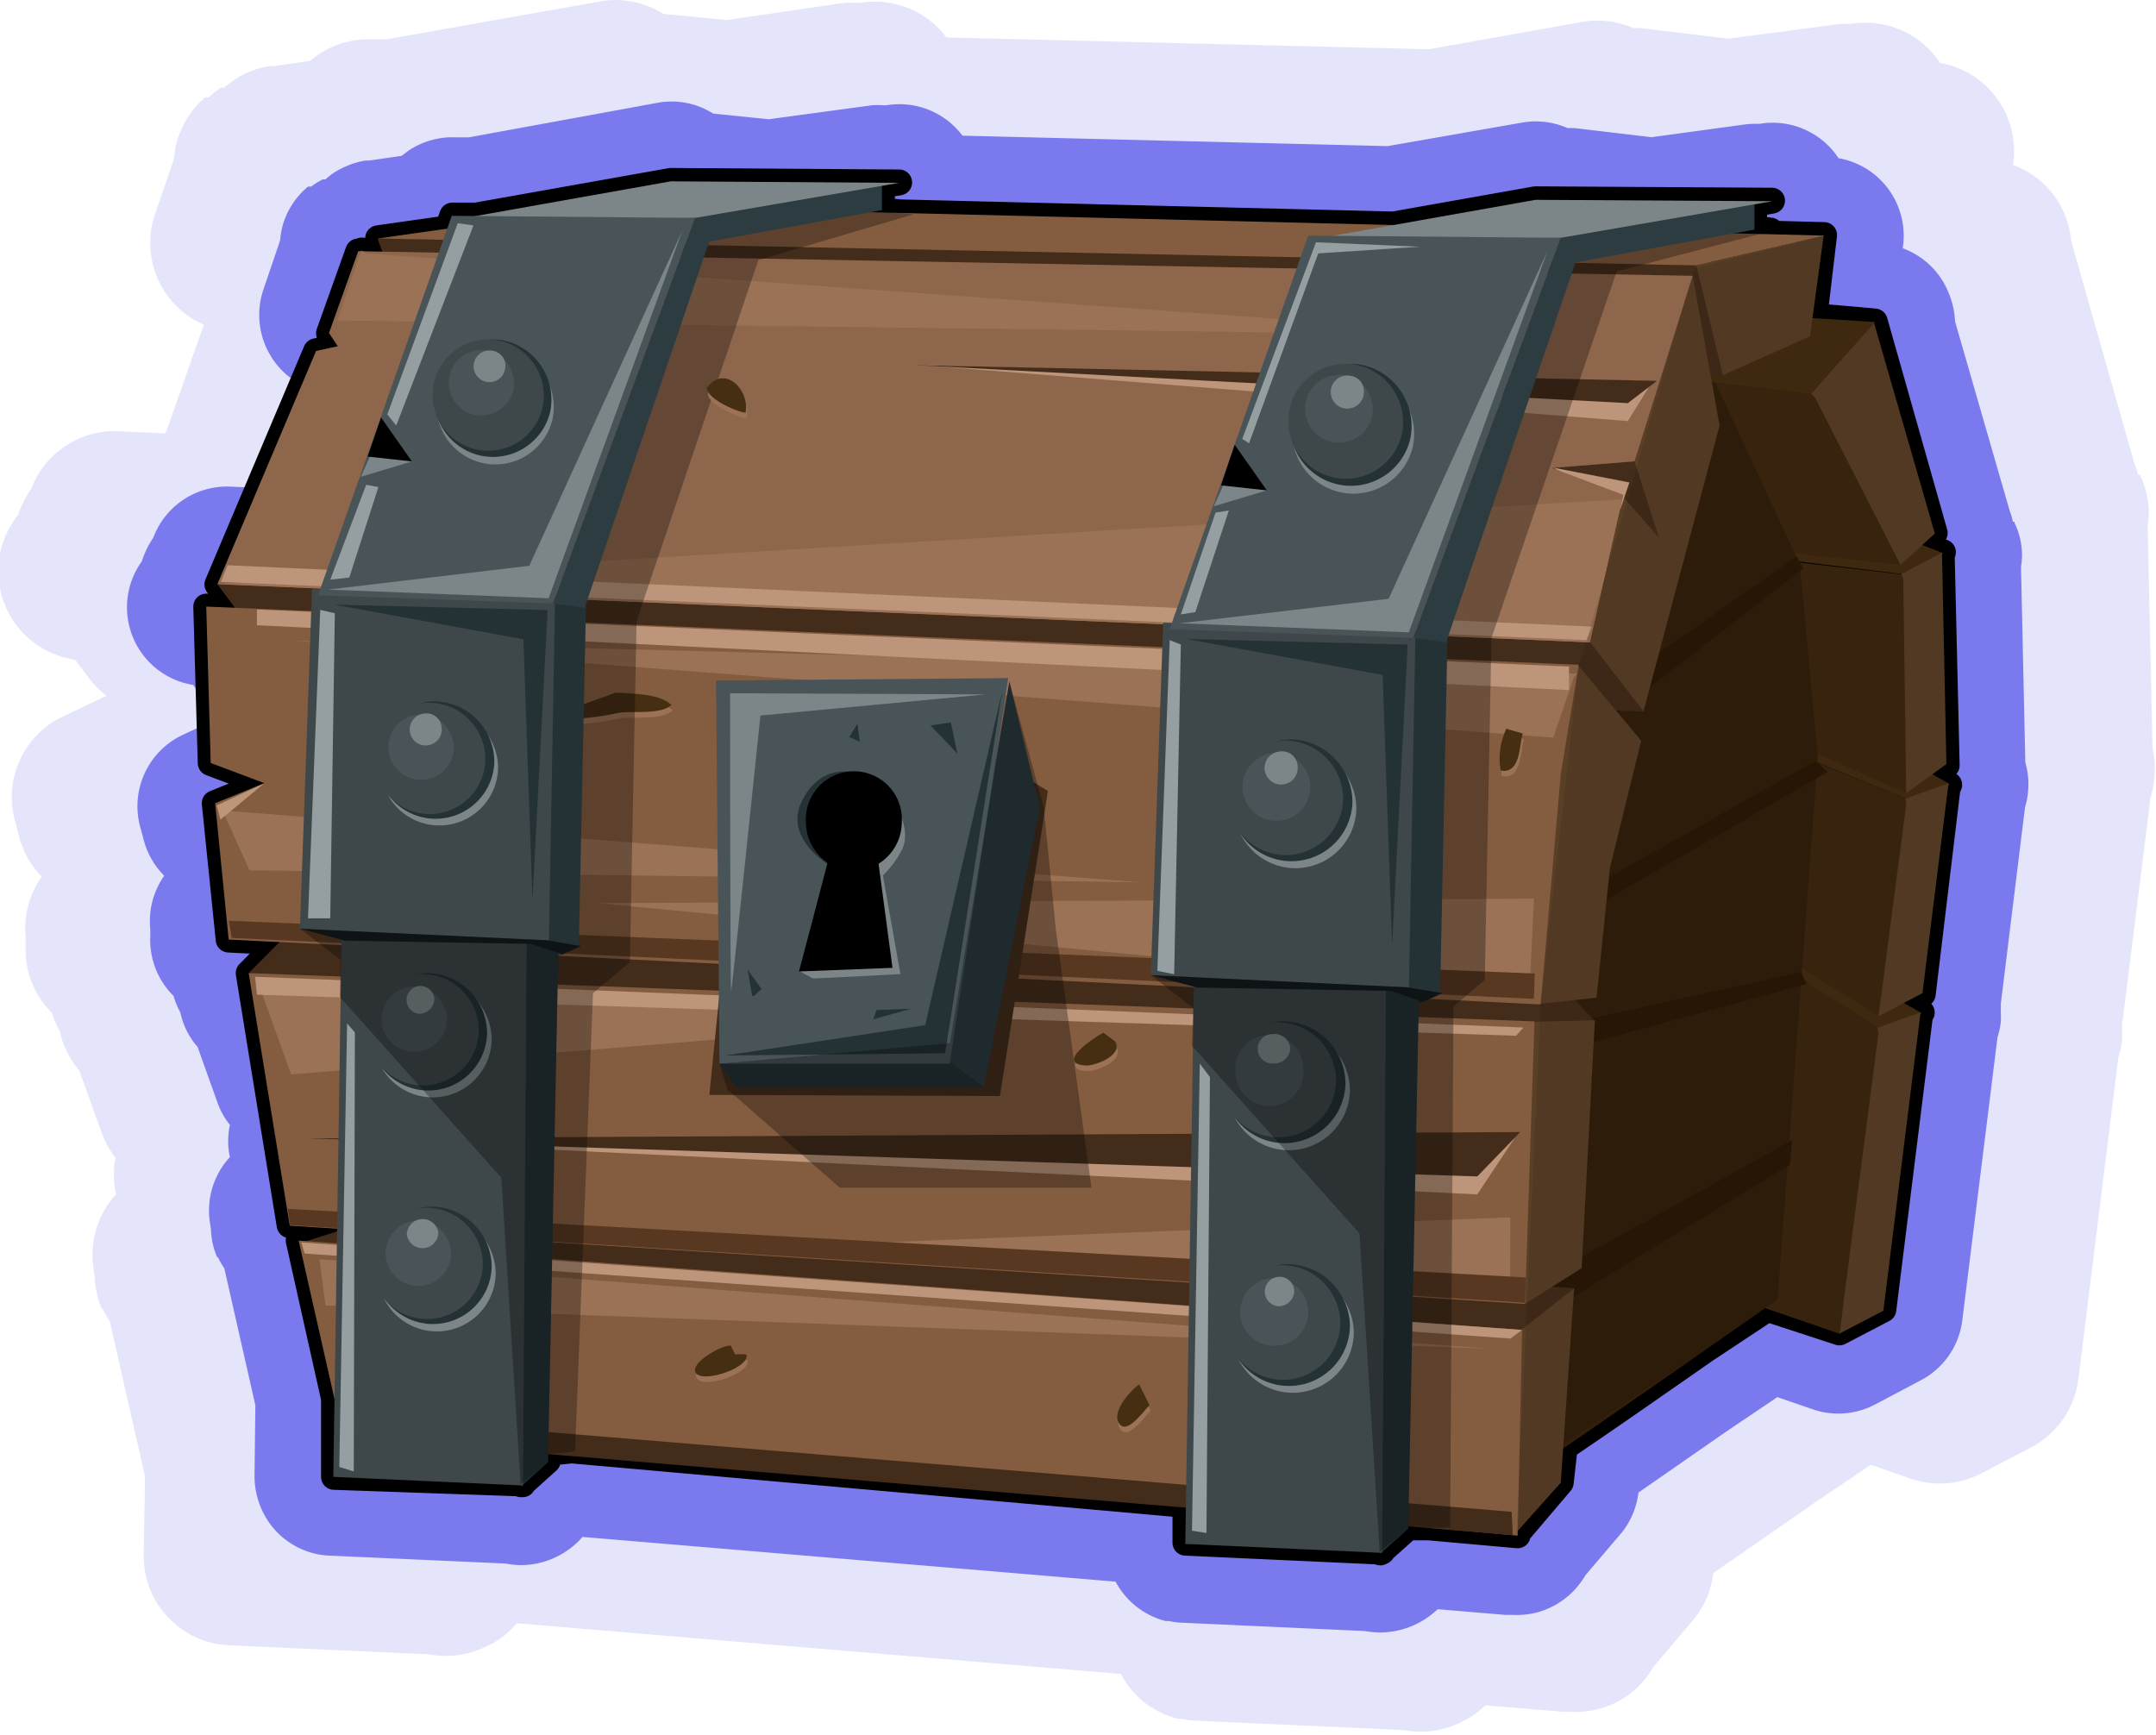 <svg xmlns="http://www.w3.org/2000/svg" viewBox="0 0 154.92 124.68"><defs><style>.cls-1,.cls-2{fill:#7b79ef;}.cls-2{opacity:0.2;}.cls-3{stroke:#000;stroke-linecap:round;stroke-linejoin:round;stroke-width:1.86px;}.cls-4{fill:#452e12;}.cls-5{fill:#3d270f;}.cls-6{fill:#5a3f27;}.cls-7{fill:#331f0b;}.cls-8{fill:#2b1807;}.cls-9{fill:#442c1b;}.cls-10{fill:#845d40;}.cls-11{fill:#9b7256;}.cls-12{fill:#bc957a;}.cls-13{fill:#8e664c;}.cls-14{fill:#593821;}.cls-15{opacity:0.3;}.cls-16{fill:#243235;}.cls-17{fill:#3e4749;}.cls-18{fill:#2c3c41;}.cls-19{fill:#7c8689;}.cls-20{fill:#485458;}.cls-21{fill:#141d1e;}.cls-22{fill:#959ea0;}.cls-23{opacity:0.1;}</style></defs><title>Asset 5</title><g id="Layer_2" data-name="Layer 2"><g id="Layer_19" data-name="Layer 19"><path class="cls-1" d="M145.53,54.8v0l-.31-14.07a6,6,0,0,0,.07-.73h0v0a2.44,2.44,0,0,0,0-.27,5.47,5.47,0,0,0-.54-2.17.64.64,0,0,0,0-.07h-.13a.93.93,0,0,0,0-.1l0,0a5.2,5.2,0,0,0-.21-.67l-3.93-13.62A6,6,0,0,0,140,21a5.64,5.64,0,0,0-3.28-3.16,5.37,5.37,0,0,0,.07-.9,5.65,5.65,0,0,0-4.68-5.57,5.67,5.67,0,0,0-5.69-2.47l-.15,0a6,6,0,0,0-.94.05l-6.66.91-5.5-.65a4.55,4.55,0,0,0-.52,0,5.68,5.68,0,0,0-3.28-.4L99.71,10.5l-15.55-.38h0l-15-.37a5.67,5.67,0,0,0-5.5-2.18l-.13,0a5.56,5.56,0,0,0-.91,0l-7.38,1-4-.41a5.57,5.57,0,0,0-4-.77L33.69,9.87h-1a5,5,0,0,0-1.16.08,5.69,5.69,0,0,0-2.24.92l-.43.33-2.35.34h0l-.27,0a5.77,5.77,0,0,0-1.23.35,6.33,6.33,0,0,0-1,.51,5,5,0,0,0-.62.49h-.19a5.13,5.13,0,0,0-.84.52h-.23a5.7,5.7,0,0,0-1.8,2.72h0a6.18,6.18,0,0,0-.2,1.14l-1.21,3.56a5.68,5.68,0,0,0,3.1,7L19.56,35.1l-3-.13a5.65,5.65,0,0,0-5.5,3.55l-.07.16a6,6,0,0,0-.55,1,6.44,6.44,0,0,0-.25.66,5.65,5.65,0,0,0,3.69,8.88l.86,1.16a5.65,5.65,0,0,0,1.14,1.15l-2.75,1.28a5.67,5.67,0,0,0-3.07,6.56l.27,1a5.67,5.67,0,0,0,1.47,2.56,5.7,5.7,0,0,0-1,3.86c0,.16,0,.32,0,.48a5.66,5.66,0,0,0,1.67,4.3l.06.19a5.87,5.87,0,0,0,.43,1,5.54,5.54,0,0,0,1.24,2.48l1.43,4a5.44,5.44,0,0,0,.89,1.6,5.4,5.4,0,0,0,0,2.31h0a5.66,5.66,0,0,0-1.45,4.61l.09.6a5.47,5.47,0,0,0,.45,2h.06v0h0a5.56,5.56,0,0,0,.45.79l2.23,9.84L18.29,106a5.88,5.88,0,0,0,.27,1.83h0A5.72,5.72,0,0,0,19.81,110a5.64,5.64,0,0,0,2.12,1.43h0a5.47,5.47,0,0,0,1.77.36l12.67.57a5.75,5.75,0,0,0,.94.11h.2a5.78,5.78,0,0,0,2.27-.5,5.89,5.89,0,0,0,1.72-1.15h0a4,4,0,0,0,.35-.37l.06,0,38.25,3.21a5.75,5.75,0,0,0,.83,1.17,5.62,5.62,0,0,0,2.17,1.47h0a4.62,4.62,0,0,0,.6.19H84a4.84,4.84,0,0,0,.94.12l13.16.6a6.38,6.38,0,0,0,1,.1h.18a6,6,0,0,0,3.88-1.54h0l.15-.13h0l0,0,4.87.41h.26l.28,0a5.79,5.79,0,0,0,1.91-.23,5.77,5.77,0,0,0,3.29-2.62l2.46-2.89a5.59,5.59,0,0,0,.89-1.39,5.7,5.7,0,0,0,.46-1.66l6.07-4.22.47-.32h0l0,0h0l0,0,3.44-2.32,2.53.87a5.64,5.64,0,0,0,4.09-.15h0l.38-.18L138,99.2a5.64,5.64,0,0,0,3-4.31l2.53-20.35a5.6,5.6,0,0,0,.24-1.12,6.08,6.08,0,0,0,0-.61c0-.13,0-.26,0-.4a2.89,2.89,0,0,0,0-.29L145.51,58a4.94,4.94,0,0,0,.21-1.07A5.5,5.5,0,0,0,145.53,54.8ZM66.84,32l9,.72L57.92,33.76a5.48,5.48,0,0,0,1.27-2.6,5.62,5.62,0,0,0,.09-.57l2.95.09a5.68,5.68,0,0,0,3.2,1.21Z"/><path class="cls-2" d="M154.67,53.79v0l-.35-16a7.58,7.58,0,0,0,.08-.82h0v-.31a6.46,6.46,0,0,0-.61-2.47l0-.07h-.14l-.06-.1,0-.06a6.59,6.59,0,0,0-.25-.75L148.82,17.3a6.39,6.39,0,0,0-4.18-5.45,5.7,5.7,0,0,0,.08-1,6.42,6.42,0,0,0-5.31-6.32A6.42,6.42,0,0,0,133,1.72l-.17,0a6.22,6.22,0,0,0-1.06.06l-7.56,1-6.24-.75-.59,0a6.41,6.41,0,0,0-3.72-.45L102.69,3.54,85.06,3.11h0L68,2.69A6.42,6.42,0,0,0,61.79.21l-.15,0a7.11,7.11,0,0,0-1,0L52.23,1.44,47.66,1A6.38,6.38,0,0,0,43.15.1L27.82,2.82h-1.2A6.58,6.58,0,0,0,22.76,4c-.17.12-.33.25-.49.38l-2.66.38h0l-.3,0a6.53,6.53,0,0,0-1.39.4,6,6,0,0,0-1.09.58,6.4,6.4,0,0,0-.71.55H15.9A6.32,6.32,0,0,0,15,7h-.26a6.47,6.47,0,0,0-2,3.09h0a6.32,6.32,0,0,0-.23,1.3l-1.37,4a6.4,6.4,0,0,0,3.51,7.94l-2.75,7.82-3.36-.16a6.42,6.42,0,0,0-6.24,4l-.08.19a6.76,6.76,0,0,0-.62,1.07,6.13,6.13,0,0,0-.29.75A6.42,6.42,0,0,0,5.39,47.4l1,1.32A6.62,6.62,0,0,0,7.65,50L4.54,51.48a6.41,6.41,0,0,0-3.48,7.44l.3,1.15A6.44,6.44,0,0,0,3,63a6.44,6.44,0,0,0-1.15,4.38,4.89,4.89,0,0,0,0,.55,6.33,6.33,0,0,0,1.9,4.87l.06.22a6.27,6.27,0,0,0,.49,1.09,6.41,6.41,0,0,0,1.4,2.82L7.3,81.38a6.59,6.59,0,0,0,1,1.82,6.12,6.12,0,0,0-.11,1.14,6,6,0,0,0,.15,1.48h0a6.46,6.46,0,0,0-1.63,5.23l.09.68a6.65,6.65,0,0,0,.51,2.32h.07s0,0,0,0h0a5.76,5.76,0,0,0,.51.9l2.53,11.15-.09,5.6a6.55,6.55,0,0,0,.3,2.08h0a6.31,6.31,0,0,0,1.42,2.41,6.52,6.52,0,0,0,2.4,1.63h0a6.3,6.3,0,0,0,2,.41l14.37.65a6.26,6.26,0,0,0,1.07.11h.22a6.35,6.35,0,0,0,2.58-.56,6.28,6.28,0,0,0,2-1.3h0q.21-.21.39-.42l.07-.06,43.39,3.64a6.35,6.35,0,0,0,3.39,3h0c.22.08.45.16.68.22h.24a6.38,6.38,0,0,0,1.08.14l14.92.67a6.74,6.74,0,0,0,1.12.12h.19a6.51,6.51,0,0,0,2.61-.58,6.69,6.69,0,0,0,1.8-1.16h0l.16-.15h.05l0,0,5.53.46.22,0h.07l.31,0a6.4,6.4,0,0,0,4.59-1.61,6.43,6.43,0,0,0,1.31-1.62l2.78-3.28a6.33,6.33,0,0,0,1-1.57,6.65,6.65,0,0,0,.52-1.89l6.89-4.78.53-.37h0l0,0,3.9-2.63,2.88,1a6.36,6.36,0,0,0,4.63-.18h0l.42-.2,3.59-1.87a6.44,6.44,0,0,0,3.39-4.9l2.87-23.08a6.83,6.83,0,0,0,.27-1.27c0-.22,0-.45,0-.68s0-.31,0-.46,0-.22.05-.33l2-16a5.75,5.75,0,0,0,.25-1.22A6.35,6.35,0,0,0,154.67,53.79ZM65.41,27.88l10.22.81L55.3,29.92a6.29,6.29,0,0,0,1.44-3c0-.21.08-.43.1-.65l3.35.11a6.36,6.36,0,0,0,3.63,1.37Z"/><path class="cls-3" d="M138.16,71.43l-1.3.67,1.14.66h0l.09,0-.1,0-2.66,21.34-3.16,1.65L127,94.06,122.56,97c-3.35,2.34-7.55,5.26-10.13,7l-.28,2.53-3.1,3.65v.15l-6.39-.57-1.47,0v0l-1.88,1.68v.06h-.06l-.07.06v-.06l-14-.64,0-2.72-44.1-3.91-1.72.18v.57l-1.8,1.62v.06h-.07l-.06,0v-.06L24,106.13,24,100.5,21.51,89.36h0l-.05-.21.57,0,2.18-.7v-.2l-3.4-.21L17.87,69.93l2.21-2.23-3.65-.18-1-9.8L19,56.28l-3.86-1.45-.32-11.24,2.06.09L15.62,42l7.09-16.76,1.56-.34-.63-.95,2.1-5.88h.2L26,18l.09.06,1.42,0-.34-.94,5-.71.33-.92h1.71L48.2,13l16.41.11-1.24.21V15.1l-.25,0,1.53.16,35.48.87,10.2-1.81,17,.1-1.29.23v1.78l1.18.14-.8.2,4.65.12h0l-.69,5.83,4.33.38,4.31,15.2-.89.85,1.17.45.21.08h0l.1,0-.09.05L139.88,55l-1,.72,1.08.62h0l.1.05-.09,0Z"/><polygon class="cls-4" points="138.09 72.81 134.89 73.84 120.17 64.53 130.35 68.42 138.09 72.81"/><polygon class="cls-5" points="135.14 73.94 120.7 64.79 117.9 90.92 132.17 95.84 135.14 73.94"/><polyline class="cls-6" points="134.98 74.21 132.17 95.84 135.33 94.19 138 72.76 134.89 73.84"/><polygon class="cls-4" points="140.1 56.35 136.9 57.38 122.06 51.32 132.35 51.96 140.1 56.35"/><polygon class="cls-5" points="137.15 57.48 122.59 51.58 119.91 63.54 134.98 73.03 137.15 57.48"/><polyline class="cls-6" points="136.98 57.75 134.98 73.03 138.14 71.37 140.01 56.3 136.9 57.38"/><polygon class="cls-4" points="139.64 39.76 136.62 41.24 120.62 39.31 131.34 36.52 139.64 39.76"/><polygon class="cls-5" points="136.88 41.3 121.19 39.49 120.69 49.77 136.97 57 136.88 41.3"/><polyline class="cls-6" points="136.76 41.59 136.97 57 139.86 54.91 139.54 39.72 136.62 41.24"/><polygon class="cls-5" points="130.41 28.22 121.52 27.15 121.41 38.98 136.56 40.59 130.41 28.22"/><polyline class="cls-6" points="130.41 28.55 136.56 40.59 139.03 38.34 134.64 23.14 130.14 28.28"/><path class="cls-7" d="M110.06,105.58c.49-.16,17.67-12.2,17.67-12.2l2.89-39-1.29-13.81-6.26-13.49L112.79,38l-5,15.9-1.28,17.34-1.12,23.93Z"/><polygon class="cls-8" points="129.1 39.98 114.32 50.33 115.68 51.62 129.58 40.86 129.1 39.98"/><polygon class="cls-8" points="130.46 54.67 112.07 65.03 112.55 66.32 131.34 55.47 130.46 54.67"/><path class="cls-8" d="M129.42,69.85,110.62,74s-.56,1.85-.32,1.93,19.52-5.22,19.52-5.22Z"/><path class="cls-8" d="M110.55,91.93c.32,0,18.22-10,18.22-10l-.16,1.77L109.18,95.55Z"/><polygon class="cls-4" points="134.74 23.14 130.14 28.28 120.93 27.21 125.96 22.6 134.74 23.14"/><polygon class="cls-9" points="17.87 69.93 23.6 64.15 112.25 70.89 114.62 73.4 106.16 78.92 17.87 69.93"/><polygon class="cls-9" points="122.59 18.29 27.13 17.14 29.6 23.99 123.8 26.96 122.59 18.29"/><polygon class="cls-6" points="121.63 19.82 123.56 30.58 118.09 51.14 114.24 46.16 102.67 32.35 108.94 27.05 121.63 19.82"/><polygon class="cls-9" points="15.62 41.98 19.32 46.96 118.09 51.14 113.66 45.38 15.62 41.98"/><polygon class="cls-6" points="113.4 47.82 117.93 53.23 115.68 62.38 114.72 71.69 110.22 72.18 106.69 54.51 111.61 49.23 113.4 47.82"/><polygon class="cls-10" points="113.44 47.77 14.82 43.59 15.14 54.83 19 56.28 15.46 57.72 16.43 67.52 110.7 72.18 112.15 55.63 113.44 47.77"/><polygon class="cls-6" points="121.89 19.07 123.8 26.96 130.06 24.16 131.04 16.93 121.89 19.07"/><path class="cls-11" d="M44.25,50.19c-1.33.55-3.18,1-4.35,1.89a19.69,19.69,0,0,0,4.7-.47c1-.12,3,.15,3.73-.56-.9-.77-2.42-.76-3.55-.86Z"/><path class="cls-4" d="M44.17,49.79c-1.33.55-3.18,1-4.35,1.89a19.82,19.82,0,0,0,4.71-.47c1-.12,3,.15,3.72-.56-.9-.78-2.42-.76-3.55-.86Z"/><polygon class="cls-9" points="113.11 92.57 27.75 87.36 21.49 89.36 109.18 96.35 113.11 92.57"/><polygon class="cls-10" points="131.1 16.93 43.73 14.79 27.13 17.14 121.89 19.07 131.1 16.93"/><polygon class="cls-9" points="117.45 33.15 111.63 33.61 116.58 35.65 119.2 38.63 117.45 33.15"/><polygon class="cls-12" points="111.63 33.61 117.08 34.67 116.43 36.6 111.63 33.61"/><polygon class="cls-13" points="114.24 46.16 15.62 41.98 22.71 25.22 24.27 24.88 23.64 23.93 25.74 18.05 121.63 19.82 117.45 33.15 111.51 33.63 116.65 35.56 114.24 46.16"/><polygon class="cls-6" points="109.58 93.7 113.65 91.13 114.6 73.32 110.28 73.42 106.9 77.75 109.58 93.7"/><path class="cls-10" d="M17.87,69.93c.48,0,92.39,3.47,92.39,3.47l-.68,20.3L20.82,88.08Z"/><polygon class="cls-6" points="108.54 96.19 113.11 92.57 112.15 106.55 108.78 110.32 108.54 96.19"/><polygon class="cls-10" points="21.46 89.15 109.37 95.57 109.05 110.35 24.56 102.85 21.46 89.15"/><polygon class="cls-11" points="15.62 41.98 114.24 46.16 116.54 35.88 15.62 41.98"/><polyline class="cls-11" points="26.28 18.21 108.3 24.1 24.24 23.03 25.96 18"/><polyline class="cls-11" points="113.33 48.41 21.25 46.05 111.61 53.01 113.11 48.62"/><polyline class="cls-11" points="16.21 58.26 81.85 63.4 17.93 62.54 16 58.26"/><polygon class="cls-11" points="42.98 64.9 110.22 64.58 109.9 71.32 42.98 64.9"/><polygon class="cls-11" points="18.57 70.68 70.39 73.14 20.92 77.21 18.57 70.68"/><polygon class="cls-11" points="108.52 87.48 108.51 92.95 54.76 89.63 108.52 87.48"/><polygon class="cls-11" points="22.96 90.49 106.8 96.91 23.39 93.81 22.96 90.49"/><polygon class="cls-12" points="118.63 27.58 66.22 26.24 116.97 30.26 118.63 27.58"/><polygon class="cls-9" points="119.06 27.37 65.73 26.24 116.97 28.97 119.06 27.37"/><polygon class="cls-12" points="108.82 81.81 22.84 81.81 106.15 85.83 108.82 81.81"/><polygon class="cls-9" points="109.24 81.35 22.05 81.81 106.15 84.54 109.24 81.35"/><polygon class="cls-12" points="114 46 15.87 41.82 16.35 40.62 114.4 45.03 114 46"/><polygon class="cls-12" points="18.46 44.93 18.46 43.8 112.74 47.9 112.74 49.59 18.46 44.93"/><polygon class="cls-12" points="18.46 71.48 18.33 70.19 109.47 73.84 108.94 74.43 18.46 71.48"/><polygon class="cls-12" points="109.37 95.57 21.65 89.28 21.89 90.08 108.54 96.19 109.37 95.57"/><polygon class="cls-9" points="108.7 110.32 24.56 103.25 24.14 101.65 108.62 108.64 108.7 110.32"/><polygon class="cls-14" points="109.58 93.62 20.84 88.04 20.68 86.87 109.64 91.8 109.58 93.62"/><polygon class="cls-14" points="110.22 71.78 16.65 67.4 16.45 66.17 110.28 69.96 110.22 71.78"/><path class="cls-11" d="M81.93,99.88c-.56.41-1.9,1.85-1.5,2.69.52,1.13,1.79-.76,2.25-1.19Z"/><path class="cls-4" d="M81.85,99.48c-.56.4-1.9,1.85-1.5,2.69.52,1.13,1.8-.76,2.25-1.19Z"/><polygon class="cls-15" points="65.65 15.4 54.49 18.69 45.74 44.63 45.26 69.13 42.61 71.37 41.32 104.3 36.66 104.78 34.42 67.2 32.49 43.11 38.59 24.96 43.57 16.61 49.19 13.72 65.65 15.4"/><polygon class="cls-15" points="127.25 16.61 116.17 19.5 107.17 45.84 106.69 70.41 104.44 72.34 104.2 109.76 98.58 109.84 97.69 68.32 95.77 44.23 101.87 26.08 106.85 17.73 112.47 14.84 127.25 16.61"/><polygon class="cls-16" points="99.18 111.65 101.19 109.85 102.05 66.73 99.42 63.67 99.18 111.65"/><polygon class="cls-16" points="101.24 70.98 103.48 71.43 104.01 45.84 98.34 45.52 101.24 70.98"/><polygon class="cls-17" points="85.85 66.77 85.17 110.95 99.31 111.59 99.63 64.68 85.85 66.77"/><polygon class="cls-18" points="126.07 14.57 126.07 16.5 112.9 18.91 111.61 16.55 126.07 14.57"/><polygon class="cls-17" points="101.24 70.98 82.69 70.08 83.58 44.75 101.71 45.2 101.24 70.98"/><polygon class="cls-19" points="112.15 17.09 94.06 17.25 110.33 14.36 127.36 14.46 112.15 17.09"/><polyline class="cls-20" points="83.56 45.2 101.55 45.84 112.15 17.09 94 16.93 84.05 45.2"/><polygon class="cls-18" points="112.15 17.09 101.55 45.84 103.91 46.16 113.28 18.64 112.15 17.09"/><path class="cls-19" d="M101.52,32.1A4.39,4.39,0,1,1,98,26.76,4.52,4.52,0,0,1,101.52,32.1Z"/><path class="cls-16" d="M101.33,31.56a4.38,4.38,0,1,1-3.48-5.34A4.5,4.5,0,0,1,101.33,31.56Z"/><path class="cls-17" d="M100.74,31.15a4.13,4.13,0,1,1-3.3-4.94A4.21,4.21,0,0,1,100.74,31.15Z"/><path class="cls-20" d="M98.6,29.89a2.44,2.44,0,1,1-2-2.92A2.5,2.5,0,0,1,98.6,29.89Z"/><path class="cls-19" d="M98,28.22A1.19,1.19,0,1,1,97,27,1.11,1.11,0,0,1,98,28.22Z"/><path class="cls-19" d="M97.46,58.15A4.38,4.38,0,1,1,93,53.63,4.52,4.52,0,0,1,97.46,58.15Z"/><path class="cls-16" d="M97.18,57.66a4.38,4.38,0,1,1-4.49-4.53A4.52,4.52,0,0,1,97.18,57.66Z"/><path class="cls-17" d="M96.51,57.39a4.12,4.12,0,1,1-4.23-4.18A4.21,4.21,0,0,1,96.51,57.39Z"/><path class="cls-20" d="M94.16,56.58a2.44,2.44,0,1,1-2.5-2.47A2.48,2.48,0,0,1,94.16,56.58Z"/><path class="cls-19" d="M93.24,55.06A1.19,1.19,0,1,1,92,54,1.11,1.11,0,0,1,93.24,55.06Z"/><path class="cls-19" d="M97,78.33a4.39,4.39,0,1,1-4.57-4.45A4.52,4.52,0,0,1,97,78.33Z"/><path class="cls-16" d="M96.68,77.84a4.38,4.38,0,1,1-4.56-4.45A4.51,4.51,0,0,1,96.68,77.84Z"/><path class="cls-17" d="M96,77.58a4.13,4.13,0,1,1-4.3-4.11A4.2,4.2,0,0,1,96,77.58Z"/><path class="cls-20" d="M93.65,76.82a2.44,2.44,0,1,1-4.87.2,2.44,2.44,0,1,1,4.87-.2Z"/><path class="cls-19" d="M92.71,75.32a1.13,1.13,0,0,1-1.14,1.1,1.06,1.06,0,1,1-.09-2.11A1.13,1.13,0,0,1,92.71,75.32Z"/><path class="cls-19" d="M97.28,95.78a4.38,4.38,0,1,1-4.57-4.45A4.52,4.52,0,0,1,97.28,95.78Z"/><path class="cls-16" d="M97,95.29a4.38,4.38,0,1,1-4.56-4.45A4.52,4.52,0,0,1,97,95.29Z"/><path class="cls-17" d="M96.31,95A4.12,4.12,0,1,1,92,90.92,4.2,4.2,0,0,1,96.31,95Z"/><path class="cls-20" d="M94,94.26a2.44,2.44,0,1,1-2.54-2.42A2.48,2.48,0,0,1,94,94.26Z"/><path class="cls-19" d="M93,92.76a1.13,1.13,0,0,1-1.14,1.11A1.06,1.06,0,1,1,93,92.76Z"/><polygon class="cls-19" points="84.77 44.79 101.23 45.44 111.19 18.05 99.78 43.03 84.77 44.79"/><polygon class="cls-21" points="82.69 70.08 101.12 70.95 103.64 71.37 102.27 72 99.92 71.21 86.05 70.97 82.69 70.08"/><polygon class="cls-15" points="82.69 70.08 101.12 70.95 103.64 71.37 101.95 72.1 101.19 109.85 99.14 111.53 97.69 88.64 85.65 75.15 85.73 72.42 82.69 70.08"/><polygon class="cls-16" points="85.25 45.92 101.15 46.32 100.03 67.92 99.35 48.5 85.25 45.92"/><polygon class="cls-19" points="91.03 35.24 87.22 36.38 88.25 34.09 91.03 35.24"/><polygon points="88.72 31.96 91.03 35.24 87.74 34.88 88.72 31.96"/><polygon class="cls-16" points="37.45 106.8 39.38 105.07 40.21 63.51 37.68 60.56 37.45 106.8"/><polygon class="cls-16" points="39.44 67.61 41.59 68.04 42.11 43.37 36.64 43.06 39.44 67.61"/><polygon class="cls-17" points="24.6 63.55 23.95 106.13 37.58 106.75 37.88 61.53 24.6 63.55"/><polygon class="cls-18" points="63.37 13.24 63.37 15.1 50.67 17.42 49.44 15.15 63.37 13.24"/><polygon class="cls-17" points="39.44 67.61 21.55 66.74 22.42 42.33 39.89 42.76 39.44 67.61"/><polygon class="cls-19" points="49.95 15.66 32.51 15.82 48.2 13.03 64.61 13.14 49.95 15.66"/><polyline class="cls-20" points="22.4 42.76 39.73 43.37 49.95 15.66 32.46 15.51 22.86 42.76"/><polygon class="cls-18" points="49.95 15.66 39.73 43.37 42.01 43.68 51.03 17.16 49.95 15.66"/><path class="cls-19" d="M39.7,30.13A4.22,4.22,0,1,1,36.34,25,4.35,4.35,0,0,1,39.7,30.13Z"/><path class="cls-16" d="M39.53,29.61a4.22,4.22,0,1,1-3.36-5.15A4.35,4.35,0,0,1,39.53,29.61Z"/><path class="cls-17" d="M39,29.22a4,4,0,1,1-3.18-4.76A4.05,4.05,0,0,1,39,29.22Z"/><path class="cls-20" d="M36.89,28A2.35,2.35,0,1,1,35,25.19,2.4,2.4,0,0,1,36.89,28Z"/><path class="cls-19" d="M36.31,26.4a1.14,1.14,0,1,1-.94-1.2A1.09,1.09,0,0,1,36.31,26.4Z"/><path class="cls-19" d="M35.79,55.25a4.22,4.22,0,1,1-4.32-4.37A4.35,4.35,0,0,1,35.79,55.25Z"/><path class="cls-16" d="M35.52,54.77a4.22,4.22,0,1,1-4.33-4.37A4.35,4.35,0,0,1,35.52,54.77Z"/><path class="cls-17" d="M34.88,54.5a4,4,0,1,1-4.08-4A4.07,4.07,0,0,1,34.88,54.5Z"/><path class="cls-20" d="M32.61,53.73a2.35,2.35,0,1,1-2.41-2.39A2.39,2.39,0,0,1,32.61,53.73Z"/><path class="cls-19" d="M31.73,52.27a1.15,1.15,0,1,1-1.17-1A1.08,1.08,0,0,1,31.73,52.27Z"/><path class="cls-19" d="M35.33,74.69a4.23,4.23,0,1,1-4.4-4.29A4.34,4.34,0,0,1,35.33,74.69Z"/><path class="cls-16" d="M35,74.22a4.22,4.22,0,1,1-4.39-4.29A4.34,4.34,0,0,1,35,74.22Z"/><path class="cls-17" d="M34.4,74a4,4,0,1,1-4.15-4A4.06,4.06,0,0,1,34.4,74Z"/><path class="cls-20" d="M32.12,73.23a2.35,2.35,0,1,1-2.45-2.34A2.41,2.41,0,0,1,32.12,73.23Z"/><path class="cls-19" d="M31.21,71.79a1.09,1.09,0,0,1-1.1,1.06,1,1,0,1,1,1.1-1.06Z"/><path class="cls-19" d="M35.62,91.51a4.23,4.23,0,1,1-4.4-4.29A4.35,4.35,0,0,1,35.62,91.51Z"/><path class="cls-16" d="M35.33,91a4.22,4.22,0,1,1-4.39-4.29A4.35,4.35,0,0,1,35.33,91Z"/><path class="cls-17" d="M34.69,90.79a4,4,0,1,1-4.14-4A4.07,4.07,0,0,1,34.69,90.79Z"/><path class="cls-20" d="M32.41,90.05A2.35,2.35,0,1,1,30,87.71,2.4,2.4,0,0,1,32.41,90.05Z"/><path class="cls-19" d="M31.5,88.6a1.14,1.14,0,0,1-2.27.1,1.14,1.14,0,0,1,2.27-.1Z"/><polygon class="cls-19" points="23.56 42.37 39.42 42.99 49.02 16.59 38.03 40.66 23.56 42.37"/><polygon class="cls-21" points="21.55 66.74 39.32 67.57 41.75 67.99 40.43 68.59 38.16 67.83 24.8 67.6 21.55 66.74"/><polygon class="cls-15" points="21.55 66.74 39.32 67.57 41.75 67.99 40.12 68.68 39.38 105.07 37.41 106.69 36.02 84.63 24.41 71.63 24.49 68.99 21.55 66.74"/><polygon class="cls-16" points="24.02 43.45 39.35 43.84 38.26 64.66 37.61 45.94 24.02 43.45"/><polygon class="cls-19" points="29.6 33.16 25.93 34.26 26.92 32.05 29.6 33.16"/><polygon points="27.38 30 29.6 33.16 26.42 32.81 27.38 30"/><polygon class="cls-12" points="19 56.28 15.57 57.88 15.84 58.9 19 56.28"/><path class="cls-11" d="M79.36,74.61c-.76.4-3.5,2.27-1.2,2.36.69,0,2.61-.75,2.06-1.71Z"/><path class="cls-11" d="M108.32,52.77a5,5,0,0,0-.41,3c1.45.29,1.33-1.88,1.59-2.66Z"/><path class="cls-11" d="M50.88,28.14C50.65,29,53,30,53.65,30.06c.32-1.61-1.47-3.51-2.77-1.81Z"/><path class="cls-11" d="M52.59,97.1c-.59-.09-3.09,1.31-2.48,2s3.89-.46,3.6-1.36a3.56,3.56,0,0,0-.8,0Z"/><path class="cls-4" d="M79.28,74.21c-.76.4-3.5,2.26-1.21,2.36.7,0,2.63-.75,2.07-1.72Z"/><path class="cls-4" d="M108.24,52.37a5,5,0,0,0-.41,3c1.45.28,1.33-1.88,1.59-2.66Z"/><path class="cls-4" d="M50.8,27.74c-.23.82,2.07,1.84,2.77,1.92.32-1.61-1.47-3.51-2.77-1.81Z"/><path class="cls-4" d="M52.51,96.7c-.59-.09-3.09,1.31-2.48,2s3.89-.46,3.6-1.36a3.06,3.06,0,0,0-.8,0Z"/><polygon class="cls-22" points="84.05 46 83.16 69.77 84.37 70.01 84.85 46.32 84.05 46"/><polygon class="cls-22" points="102.03 17.73 94.56 17.41 89.26 31.54 89.75 31.86 94.72 18.21 102.03 17.73"/><polygon class="cls-22" points="87.34 36.84 84.85 44.15 85.89 43.99 88.3 36.68 87.34 36.84"/><polygon class="cls-22" points="86.21 76.43 85.65 110 86.69 110.16 86.94 77.4 86.21 76.43"/><polygon class="cls-22" points="23.01 43.83 22.13 65.99 23.73 65.99 24.06 44.07 23.01 43.83"/><polygon class="cls-22" points="24.94 73.54 24.38 105.42 25.42 105.74 25.5 74.19 24.94 73.54"/><polygon class="cls-22" points="23.73 41.66 26.31 34.84 27.19 35 25.1 41.5 23.73 41.66"/><polygon class="cls-22" points="27.83 29.78 32.89 16.04 34.02 16.2 28.47 30.58 27.83 29.78"/><polygon class="cls-23" points="131.1 16.93 121.73 19.28 114 46 113.44 47.77 110.7 72.18 108.97 110.3 112.15 106.55 112.47 103.66 127.06 94.02 132.17 95.84 135.33 94.19 138 72.76 136.86 72.1 138.16 71.43 140.02 56.33 138.92 55.69 139.88 54.96 139.54 39.72 138.14 39.2 139.05 38.34 134.74 23.14 130.41 22.76 131.1 16.93"/><polygon class="cls-9" points="67.51 52.1 75.3 56.84 71.85 78.76 50.97 78.68 53.62 52.34 67.51 52.1"/><polygon class="cls-18" points="72.53 48.98 74.71 58.05 70.68 78.12 67.82 76.02 72.53 48.98"/><polygon class="cls-16" points="51.7 76.44 52.88 78.12 70.68 78.12 67.11 75.43 51.7 76.44"/><polygon class="cls-20" points="68.24 76.44 51.7 76.44 51.45 48.9 72.44 48.73 68.24 76.44"/><polygon class="cls-16" points="72.02 49.65 67.91 75.69 52.12 75.85 66.48 73.67 72.02 49.65"/><path class="cls-19" d="M52.46,49.82s0,21.75.08,21.41,2.1-19.81,2.1-19.81L70.85,49.9Z"/><path class="cls-19" d="M63.38,56.33s2.5,2.94,1.35,4.88a6.76,6.76,0,0,1-2.25,2.46L61,59.48Z"/><path class="cls-19" d="M57.49,69.81s.8.45.9.49S64.7,70,64.7,70L63.21,61.6l-4.3,4.81Z"/><path class="cls-16" d="M63.41,56.26S59.5,53.7,57.6,57.6c-1.5,3.08,3,5.39,3.7,5.28s2-4.12,2-4.12Z"/><path d="M64.8,59.06a3.45,3.45,0,1,0-6.89,0A3.56,3.56,0,0,0,59.46,62c-.73,2.84-2.05,7.81-2.05,7.81l6.72-.26-1-7.48A3.53,3.53,0,0,0,64.8,59.06Z"/><polygon class="cls-16" points="68.33 51.92 68.79 54.15 66.86 52.13 68.33 51.92"/><polyline class="cls-16" points="54.18 71.57 54.72 71.07 53.72 69.68 54.05 71.57"/><polygon class="cls-16" points="65.47 72.49 62.74 73.25 62.99 72.58 65.47 72.49"/><polygon class="cls-16" points="61.61 52 61.78 53.3 61.02 52.97 61.61 52"/><polyline class="cls-15" points="52.52 78.5 60.34 85.35 78.43 85.35 75.86 66.72 75 58.04 72.53 48.98 68.26 74.96 51.7 76.44 52.3 78.39"/></g></g></svg>